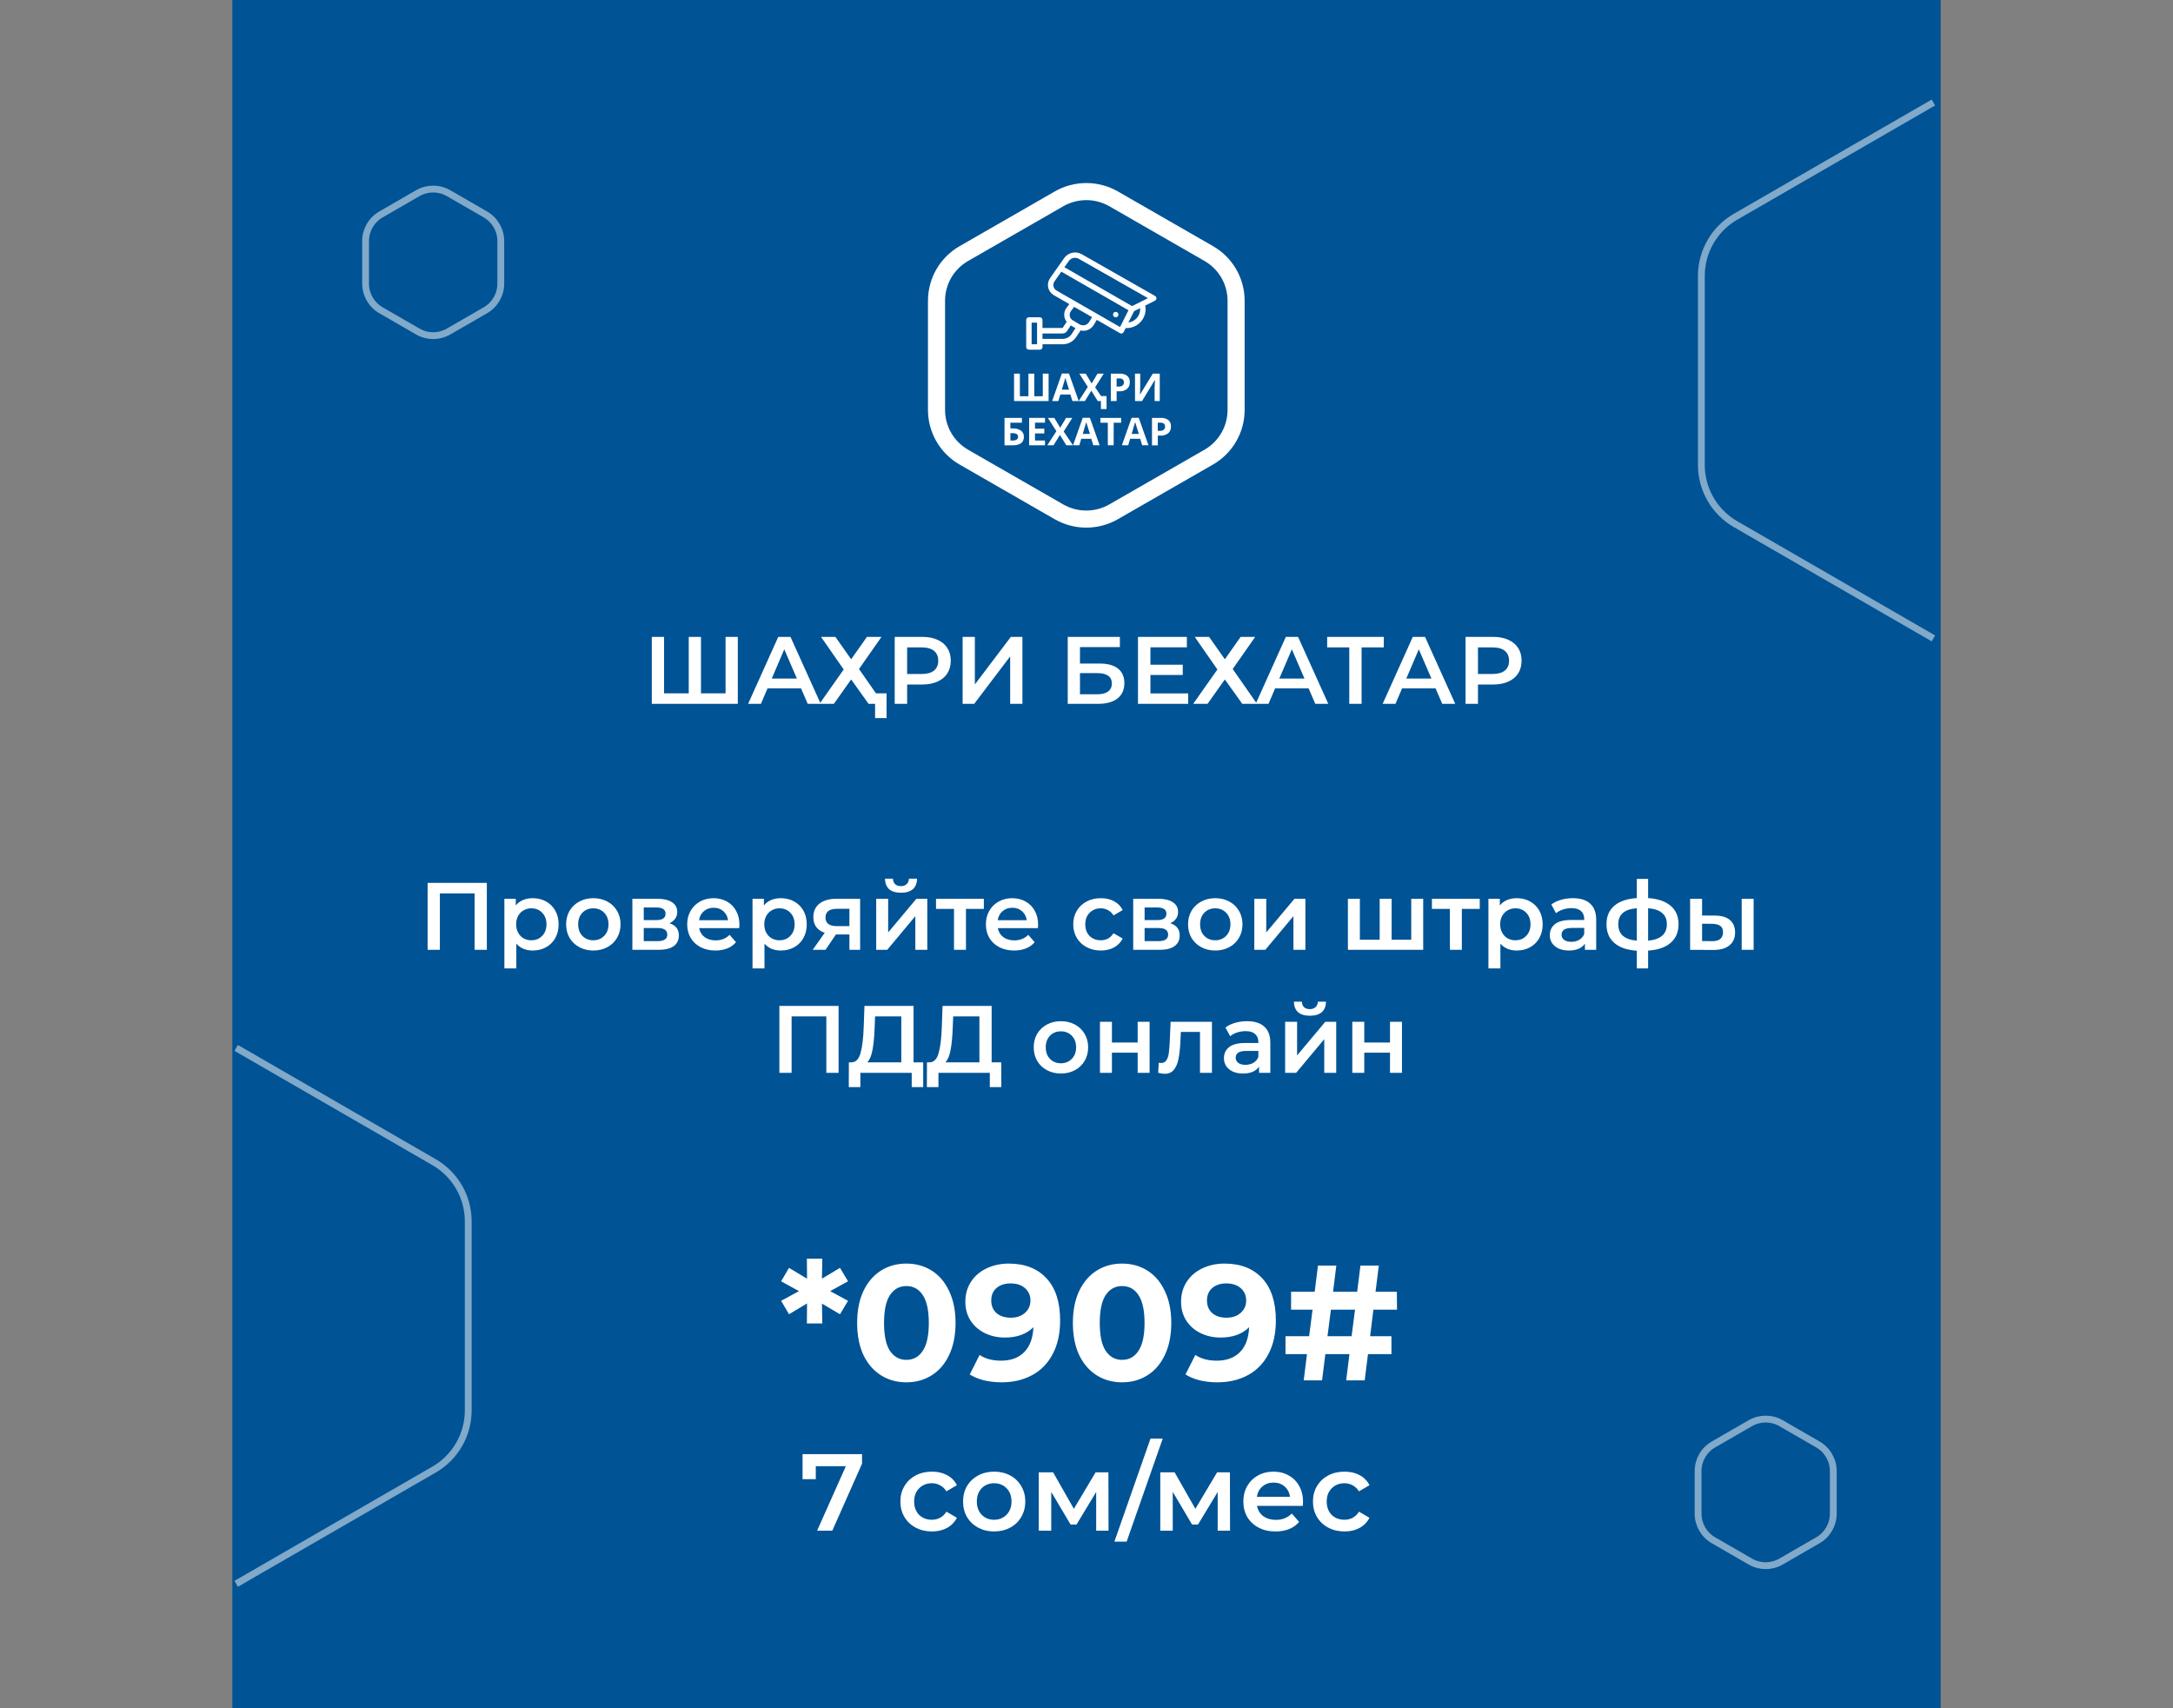 <svg width="318" height="250" viewBox="0 0 318 250" fill="none" xmlns="http://www.w3.org/2000/svg">
<rect x="0" y="0" width="318" height="250" fill="#808080" stroke="none"/>
<rect width="250" height="250" transform="translate(34)" fill="#005395"/>
<path d="M107.972 93.2V103H95.386V93.2H97.178V101.46H100.79V93.2H102.582V101.46H106.18V93.2H107.972ZM117.222 100.732H112.322L111.356 103H109.48L113.89 93.2H115.682L120.106 103H118.202L117.222 100.732ZM116.62 99.304L114.772 95.02L112.938 99.304H116.62ZM122.25 93.2L124.56 96.476L126.87 93.2H128.998L125.708 97.904L129.264 103H127.108L124.56 99.43L122.026 103H119.926L123.468 97.974L120.15 93.2H122.25ZM129.74 101.46V105.086H128.06V103H127.108V101.46H129.74ZM134.965 93.2C135.814 93.2 136.551 93.34 137.177 93.62C137.811 93.9 138.297 94.301 138.633 94.824C138.969 95.347 139.137 95.967 139.137 96.686C139.137 97.395 138.969 98.016 138.633 98.548C138.297 99.071 137.811 99.472 137.177 99.752C136.551 100.032 135.814 100.172 134.965 100.172H132.753V103H130.933V93.2H134.965ZM134.881 98.632C135.674 98.632 136.276 98.464 136.687 98.128C137.097 97.792 137.303 97.311 137.303 96.686C137.303 96.061 137.097 95.58 136.687 95.244C136.276 94.908 135.674 94.74 134.881 94.74H132.753V98.632H134.881ZM140.872 93.2H142.664V100.158L147.928 93.2H149.622V103H147.83V96.056L142.566 103H140.872V93.2ZM156.253 93.2H163.883V94.698H158.045V97.106H160.943C162.119 97.106 163.011 97.353 163.617 97.848C164.233 98.333 164.541 99.038 164.541 99.962C164.541 100.933 164.205 101.684 163.533 102.216C162.861 102.739 161.905 103 160.663 103H156.253V93.2ZM160.565 101.6C161.265 101.6 161.797 101.465 162.161 101.194C162.525 100.923 162.707 100.531 162.707 100.018C162.707 99.01 161.993 98.506 160.565 98.506H158.045V101.6H160.565ZM173.884 101.474V103H166.534V93.2H173.688V94.726H168.354V97.274H173.086V98.772H168.354V101.474H173.884ZM176.938 93.2L179.248 96.476L181.558 93.2H183.686L180.396 97.904L183.952 103H181.796L179.248 99.43L176.714 103H174.614L178.156 97.974L174.838 93.2H176.938ZM191.501 100.732H186.601L185.635 103H183.759L188.169 93.2H189.961L194.385 103H192.481L191.501 100.732ZM190.899 99.304L189.051 95.02L187.217 99.304H190.899ZM202.507 94.74H199.259V103H197.453V94.74H194.219V93.2H202.507V94.74ZM210.081 100.732H205.181L204.215 103H202.339L206.749 93.2H208.541L212.965 103H211.061L210.081 100.732ZM209.479 99.304L207.631 95.02L205.797 99.304H209.479ZM218.5 93.2C219.349 93.2 220.086 93.34 220.712 93.62C221.346 93.9 221.832 94.301 222.168 94.824C222.504 95.347 222.672 95.967 222.672 96.686C222.672 97.395 222.504 98.016 222.168 98.548C221.832 99.071 221.346 99.472 220.712 99.752C220.086 100.032 219.349 100.172 218.5 100.172H216.288V103H214.468V93.2H218.5ZM218.416 98.632C219.209 98.632 219.811 98.464 220.222 98.128C220.632 97.792 220.838 97.311 220.838 96.686C220.838 96.061 220.632 95.58 220.222 95.244C219.811 94.908 219.209 94.74 218.416 94.74H216.288V98.632H218.416Z" fill="white"/>
<path d="M137.051 44.003V59.997C137.051 61.396 137.421 62.77 138.124 63.982C138.826 65.194 139.837 66.2 141.054 66.9L154.964 74.895C156.182 75.595 157.562 75.963 158.968 75.963C160.373 75.963 161.754 75.595 162.971 74.895L176.882 66.9C178.1 66.201 179.112 65.195 179.816 63.983C180.52 62.772 180.891 61.397 180.892 59.997V44.003C180.892 42.604 180.522 41.23 179.819 40.018C179.117 38.807 178.106 37.801 176.889 37.102L162.978 29.105C161.761 28.405 160.38 28.036 158.975 28.036C157.569 28.036 156.189 28.405 154.972 29.105L141.061 37.102C139.843 37.8 138.83 38.805 138.126 40.017C137.422 41.228 137.051 42.603 137.051 44.003V44.003Z" fill="#005395" stroke="white" stroke-width="2.5" stroke-miterlimit="10"/>
<path d="M151.354 57.983H152.604V54.68H153.455V58.69H148.397V54.68H149.251V57.983H150.501V54.68H151.361L151.354 57.983Z" fill="white"/>
<path d="M156.934 58.689L156.643 57.734H155.175L154.876 58.689H153.973L155.393 54.664H156.437L157.863 58.689H156.934ZM156.439 57.022C156.17 56.159 156.016 55.669 155.984 55.556C155.951 55.443 155.924 55.353 155.91 55.286C155.85 55.526 155.676 56.105 155.389 57.022H156.439Z" fill="white"/>
<path d="M161.126 57.959H161.934V59.857H161.11V58.69H160.642L159.706 57.173L158.77 58.69H157.854L159.191 56.623L157.948 54.68H158.89L159.757 56.119L160.608 54.68H161.527L160.263 56.67L161.126 57.959Z" fill="white"/>
<path d="M165.333 55.932C165.345 56.117 165.315 56.301 165.245 56.473C165.175 56.644 165.067 56.797 164.929 56.921C164.597 57.169 164.187 57.29 163.773 57.263H163.411V58.69H162.559V54.68H163.845C164.241 54.653 164.635 54.764 164.958 54.995C165.088 55.112 165.19 55.258 165.255 55.42C165.32 55.583 165.347 55.758 165.333 55.932V55.932ZM163.406 56.571H163.688C163.896 56.586 164.103 56.531 164.277 56.416C164.343 56.361 164.395 56.292 164.429 56.214C164.463 56.135 164.477 56.05 164.472 55.965C164.478 55.884 164.467 55.803 164.439 55.726C164.411 55.65 164.367 55.581 164.309 55.524C164.16 55.417 163.977 55.367 163.794 55.382H163.406V56.571Z" fill="white"/>
<path d="M166.094 54.68H166.862V56.618L166.851 57.136L166.824 57.724H166.84L168.699 54.68H169.722V58.69H168.968V56.765C168.968 56.508 168.985 56.125 169.017 55.619H168.996L167.129 58.69H166.101L166.094 54.68Z" fill="white"/>
<path d="M147.863 62.695H148.192C148.621 62.668 149.047 62.779 149.408 63.011C149.548 63.114 149.661 63.25 149.736 63.407C149.811 63.564 149.846 63.737 149.838 63.911C149.838 64.75 149.283 65.17 148.174 65.17H147.001V61.155H149.545V61.858H147.856L147.863 62.695ZM147.863 64.468H148.149C148.369 64.484 148.589 64.436 148.783 64.33C148.849 64.283 148.903 64.22 148.938 64.146C148.973 64.073 148.989 63.992 148.983 63.911C148.989 63.832 148.973 63.754 148.937 63.683C148.901 63.613 148.847 63.554 148.779 63.513C148.56 63.414 148.32 63.372 148.08 63.391H147.863V64.468Z" fill="white"/>
<path d="M152.928 65.164H150.608V61.155H152.928V61.853H151.463V62.733H152.825V63.429H151.463V64.463H152.928V65.164Z" fill="white"/>
<path d="M157.021 65.164H156.047L155.11 63.648L154.174 65.164H153.26L154.595 63.098L153.345 61.155H154.288L155.155 62.594L156.006 61.155H156.925L155.661 63.143L157.021 65.164Z" fill="white"/>
<path d="M159.993 65.164L159.7 64.209H158.234L157.948 65.164H157.029L158.45 61.139H159.495L160.92 65.164H159.993ZM159.498 63.497C159.227 62.633 159.075 62.145 159.041 62.031C159.009 61.917 158.983 61.828 158.969 61.761C158.907 62.001 158.734 62.579 158.449 63.497H159.498Z" fill="white"/>
<path d="M162.973 65.164H162.12V61.864H161.036V61.155H164.075V61.864H162.982L162.973 65.164Z" fill="white"/>
<path d="M167.151 65.164L166.858 64.209H165.391L165.099 65.164H164.179L165.599 61.139H166.643L168.071 65.164H167.151ZM166.654 63.497C166.384 62.633 166.233 62.145 166.199 62.031C166.165 61.917 166.141 61.828 166.127 61.761C166.065 62.001 165.891 62.579 165.605 63.497H166.654Z" fill="white"/>
<path d="M171.358 62.407C171.372 62.593 171.343 62.779 171.273 62.952C171.203 63.125 171.095 63.28 170.956 63.405C170.623 63.653 170.213 63.774 169.799 63.747H169.438V65.173H168.583V61.155H169.872C170.269 61.128 170.662 61.239 170.986 61.47C171.116 61.587 171.216 61.733 171.281 61.895C171.345 62.058 171.372 62.233 171.358 62.407V62.407ZM169.431 63.045H169.711C169.919 63.061 170.126 63.006 170.3 62.891C170.366 62.836 170.419 62.767 170.453 62.689C170.487 62.61 170.502 62.525 170.497 62.439C170.503 62.358 170.492 62.277 170.463 62.201C170.435 62.125 170.39 62.056 170.332 61.998C170.184 61.892 170.002 61.841 169.819 61.856H169.431V63.045Z" fill="white"/>
<path d="M169.035 43.312L158.266 37.18C157.85 36.954 157.365 36.887 156.903 36.99C156.44 37.093 156.031 37.36 155.751 37.741L153.665 40.711C153.527 40.907 153.432 41.129 153.385 41.364C153.338 41.599 153.341 41.84 153.393 42.074C153.445 42.307 153.545 42.528 153.687 42.721C153.829 42.914 154.01 43.075 154.218 43.195L156.488 44.501L156.078 45.04C155.852 45.337 155.732 45.701 155.735 46.074C155.739 46.446 155.866 46.807 156.098 47.1L155.495 47.999H152.557V46.821C152.557 46.769 152.547 46.718 152.527 46.67C152.507 46.622 152.478 46.579 152.441 46.542C152.404 46.506 152.36 46.477 152.312 46.458C152.264 46.438 152.212 46.428 152.16 46.429H150.572C150.52 46.428 150.468 46.438 150.42 46.458C150.372 46.477 150.328 46.506 150.291 46.542C150.254 46.579 150.225 46.622 150.205 46.67C150.185 46.718 150.175 46.769 150.175 46.821V50.778C150.175 50.883 150.216 50.984 150.291 51.058C150.366 51.132 150.467 51.174 150.572 51.174H152.167C152.219 51.174 152.271 51.164 152.32 51.144C152.368 51.124 152.412 51.095 152.449 51.058C152.486 51.022 152.515 50.978 152.535 50.93C152.555 50.882 152.565 50.83 152.565 50.778V50.382H155.502C155.895 50.384 156.283 50.288 156.63 50.104C156.976 49.92 157.272 49.653 157.489 49.327L158.14 48.353C158.508 48.446 158.897 48.416 159.246 48.267C159.595 48.118 159.886 47.859 160.073 47.53L160.51 46.81L163.888 48.753C163.948 48.788 164.017 48.807 164.087 48.807C164.126 48.807 164.165 48.801 164.203 48.789C164.254 48.773 164.302 48.748 164.344 48.713C164.385 48.678 164.419 48.636 164.443 48.587L164.737 48.001C164.784 48.001 164.831 48.015 164.88 48.015C165.616 48.011 166.321 47.716 166.84 47.196C167.359 46.675 167.649 45.971 167.648 45.238C167.645 45.064 167.624 44.89 167.586 44.72L169.017 44.001C169.081 43.968 169.135 43.919 169.174 43.859C169.212 43.798 169.233 43.729 169.236 43.657C169.236 43.587 169.218 43.518 169.182 43.457C169.147 43.397 169.096 43.346 169.035 43.312V43.312ZM151.764 50.382H150.969V47.217H151.764V50.382ZM156.823 48.889C156.678 49.106 156.482 49.284 156.251 49.406C156.021 49.529 155.763 49.593 155.502 49.593H152.557V48.803H155.495C155.626 48.803 155.755 48.77 155.87 48.707C155.986 48.644 156.083 48.553 156.154 48.444L156.705 47.621L157.386 48.03L156.823 48.889ZM159.386 47.125C159.243 47.35 159.019 47.511 158.759 47.575C158.5 47.64 158.226 47.603 157.993 47.472L156.987 46.871C156.875 46.805 156.779 46.716 156.704 46.611C156.629 46.505 156.578 46.385 156.553 46.258C156.528 46.131 156.53 46 156.559 45.874C156.588 45.748 156.643 45.629 156.722 45.526L157.189 44.904L159.816 46.413L159.386 47.125ZM163.91 47.855L154.617 42.517C154.504 42.452 154.406 42.365 154.329 42.261C154.252 42.157 154.197 42.037 154.169 41.911C154.141 41.785 154.14 41.654 154.165 41.527C154.19 41.4 154.242 41.279 154.317 41.173L155.314 39.756L165.142 45.4L163.91 47.855ZM165.129 47.195L165.96 45.539L166.842 45.1C166.842 45.148 166.855 45.197 166.855 45.245C166.852 45.723 166.675 46.184 166.358 46.542C166.04 46.901 165.603 47.133 165.127 47.195H165.129ZM165.671 44.794L155.769 39.105L156.402 38.206C156.562 37.978 156.801 37.819 157.073 37.758C157.345 37.697 157.63 37.739 157.872 37.876L167.998 43.632L165.671 44.794Z" fill="white"/>
<path d="M163.279 46.429C163.498 46.429 163.676 46.252 163.676 46.034C163.676 45.815 163.498 45.638 163.279 45.638C163.059 45.638 162.881 45.815 162.881 46.034C162.881 46.252 163.059 46.429 163.279 46.429Z" fill="white"/>
<path d="M71.244 129.2V139H69.452V130.74H64.37V139H62.578V129.2H71.244ZM77.956 131.44C78.684 131.44 79.332 131.599 79.902 131.916C80.48 132.233 80.933 132.681 81.26 133.26C81.586 133.839 81.75 134.506 81.75 135.262C81.75 136.018 81.586 136.69 81.26 137.278C80.933 137.857 80.48 138.305 79.902 138.622C79.332 138.939 78.684 139.098 77.956 139.098C76.948 139.098 76.15 138.762 75.562 138.09V141.716H73.812V131.524H75.478V132.504C75.767 132.149 76.122 131.883 76.542 131.706C76.971 131.529 77.442 131.44 77.956 131.44ZM77.76 137.6C78.404 137.6 78.931 137.385 79.342 136.956C79.762 136.527 79.972 135.962 79.972 135.262C79.972 134.562 79.762 133.997 79.342 133.568C78.931 133.139 78.404 132.924 77.76 132.924C77.34 132.924 76.962 133.022 76.626 133.218C76.29 133.405 76.024 133.675 75.828 134.03C75.632 134.385 75.534 134.795 75.534 135.262C75.534 135.729 75.632 136.139 75.828 136.494C76.024 136.849 76.29 137.124 76.626 137.32C76.962 137.507 77.34 137.6 77.76 137.6ZM86.823 139.098C86.067 139.098 85.386 138.935 84.779 138.608C84.173 138.281 83.697 137.829 83.351 137.25C83.015 136.662 82.847 135.999 82.847 135.262C82.847 134.525 83.015 133.867 83.351 133.288C83.697 132.709 84.173 132.257 84.779 131.93C85.386 131.603 86.067 131.44 86.823 131.44C87.589 131.44 88.275 131.603 88.881 131.93C89.488 132.257 89.959 132.709 90.295 133.288C90.641 133.867 90.813 134.525 90.813 135.262C90.813 135.999 90.641 136.662 90.295 137.25C89.959 137.829 89.488 138.281 88.881 138.608C88.275 138.935 87.589 139.098 86.823 139.098ZM86.823 137.6C87.467 137.6 87.999 137.385 88.419 136.956C88.839 136.527 89.049 135.962 89.049 135.262C89.049 134.562 88.839 133.997 88.419 133.568C87.999 133.139 87.467 132.924 86.823 132.924C86.179 132.924 85.647 133.139 85.227 133.568C84.817 133.997 84.611 134.562 84.611 135.262C84.611 135.962 84.817 136.527 85.227 136.956C85.647 137.385 86.179 137.6 86.823 137.6ZM97.96 135.108C98.884 135.388 99.346 135.985 99.346 136.9C99.346 137.572 99.094 138.09 98.59 138.454C98.086 138.818 97.34 139 96.35 139H92.542V131.524H96.196C97.111 131.524 97.825 131.692 98.338 132.028C98.852 132.364 99.108 132.84 99.108 133.456C99.108 133.839 99.005 134.17 98.8 134.45C98.604 134.73 98.324 134.949 97.96 135.108ZM94.208 134.646H96.042C96.948 134.646 97.4 134.333 97.4 133.708C97.4 133.101 96.948 132.798 96.042 132.798H94.208V134.646ZM96.21 137.726C97.171 137.726 97.652 137.413 97.652 136.788C97.652 136.461 97.54 136.219 97.316 136.06C97.092 135.892 96.742 135.808 96.266 135.808H94.208V137.726H96.21ZM108.21 135.304C108.21 135.425 108.201 135.598 108.182 135.822H102.316C102.419 136.373 102.685 136.811 103.114 137.138C103.553 137.455 104.094 137.614 104.738 137.614C105.56 137.614 106.236 137.343 106.768 136.802L107.706 137.88C107.37 138.281 106.946 138.585 106.432 138.79C105.919 138.995 105.34 139.098 104.696 139.098C103.875 139.098 103.152 138.935 102.526 138.608C101.901 138.281 101.416 137.829 101.07 137.25C100.734 136.662 100.566 135.999 100.566 135.262C100.566 134.534 100.73 133.881 101.056 133.302C101.392 132.714 101.854 132.257 102.442 131.93C103.03 131.603 103.693 131.44 104.43 131.44C105.158 131.44 105.807 131.603 106.376 131.93C106.955 132.247 107.403 132.7 107.72 133.288C108.047 133.867 108.21 134.539 108.21 135.304ZM104.43 132.84C103.87 132.84 103.394 133.008 103.002 133.344C102.62 133.671 102.386 134.109 102.302 134.66H106.544C106.47 134.119 106.241 133.68 105.858 133.344C105.476 133.008 105 132.84 104.43 132.84ZM114.268 131.44C114.996 131.44 115.645 131.599 116.214 131.916C116.793 132.233 117.246 132.681 117.572 133.26C117.899 133.839 118.062 134.506 118.062 135.262C118.062 136.018 117.899 136.69 117.572 137.278C117.246 137.857 116.793 138.305 116.214 138.622C115.645 138.939 114.996 139.098 114.268 139.098C113.26 139.098 112.462 138.762 111.874 138.09V141.716H110.124V131.524H111.79V132.504C112.08 132.149 112.434 131.883 112.854 131.706C113.284 131.529 113.755 131.44 114.268 131.44ZM114.072 137.6C114.716 137.6 115.244 137.385 115.654 136.956C116.074 136.527 116.284 135.962 116.284 135.262C116.284 134.562 116.074 133.997 115.654 133.568C115.244 133.139 114.716 132.924 114.072 132.924C113.652 132.924 113.274 133.022 112.938 133.218C112.602 133.405 112.336 133.675 112.14 134.03C111.944 134.385 111.846 134.795 111.846 135.262C111.846 135.729 111.944 136.139 112.14 136.494C112.336 136.849 112.602 137.124 112.938 137.32C113.274 137.507 113.652 137.6 114.072 137.6ZM125.872 131.524V139H124.304V136.746H122.33L120.804 139H118.928L120.692 136.508C120.151 136.321 119.735 136.037 119.446 135.654C119.166 135.262 119.026 134.781 119.026 134.212C119.026 133.353 119.329 132.691 119.936 132.224C120.543 131.757 121.378 131.524 122.442 131.524H125.872ZM122.498 132.994C121.369 132.994 120.804 133.419 120.804 134.268C120.804 135.108 121.35 135.528 122.442 135.528H124.304V132.994H122.498ZM128.226 131.524H129.976V136.452L134.106 131.524H135.702V139H133.952V134.072L129.836 139H128.226V131.524ZM131.852 130.642C131.096 130.642 130.517 130.469 130.116 130.124C129.724 129.769 129.523 129.256 129.514 128.584H130.676C130.685 128.92 130.788 129.186 130.984 129.382C131.189 129.578 131.474 129.676 131.838 129.676C132.192 129.676 132.472 129.578 132.678 129.382C132.892 129.186 133.004 128.92 133.014 128.584H134.204C134.194 129.256 133.989 129.769 133.588 130.124C133.186 130.469 132.608 130.642 131.852 130.642ZM143.978 133.008H141.36V139H139.61V133.008H136.978V131.524H143.978V133.008ZM151.919 135.304C151.919 135.425 151.91 135.598 151.891 135.822H146.025C146.128 136.373 146.394 136.811 146.823 137.138C147.262 137.455 147.803 137.614 148.447 137.614C149.268 137.614 149.945 137.343 150.477 136.802L151.415 137.88C151.079 138.281 150.654 138.585 150.141 138.79C149.628 138.995 149.049 139.098 148.405 139.098C147.584 139.098 146.86 138.935 146.235 138.608C145.61 138.281 145.124 137.829 144.779 137.25C144.443 136.662 144.275 135.999 144.275 135.262C144.275 134.534 144.438 133.881 144.765 133.302C145.101 132.714 145.563 132.257 146.151 131.93C146.739 131.603 147.402 131.44 148.139 131.44C148.867 131.44 149.516 131.603 150.085 131.93C150.664 132.247 151.112 132.7 151.429 133.288C151.756 133.867 151.919 134.539 151.919 135.304ZM148.139 132.84C147.579 132.84 147.103 133.008 146.711 133.344C146.328 133.671 146.095 134.109 146.011 134.66H150.253C150.178 134.119 149.95 133.68 149.567 133.344C149.184 133.008 148.708 132.84 148.139 132.84ZM161.104 139.098C160.33 139.098 159.634 138.935 159.018 138.608C158.402 138.281 157.922 137.829 157.576 137.25C157.231 136.662 157.058 135.999 157.058 135.262C157.058 134.525 157.231 133.867 157.576 133.288C157.922 132.709 158.398 132.257 159.004 131.93C159.62 131.603 160.32 131.44 161.104 131.44C161.842 131.44 162.486 131.589 163.036 131.888C163.596 132.187 164.016 132.616 164.296 133.176L162.952 133.96C162.738 133.615 162.467 133.358 162.14 133.19C161.823 133.013 161.473 132.924 161.09 132.924C160.437 132.924 159.896 133.139 159.466 133.568C159.037 133.988 158.822 134.553 158.822 135.262C158.822 135.971 159.032 136.541 159.452 136.97C159.882 137.39 160.428 137.6 161.09 137.6C161.473 137.6 161.823 137.516 162.14 137.348C162.467 137.171 162.738 136.909 162.952 136.564L164.296 137.348C164.007 137.908 163.582 138.342 163.022 138.65C162.472 138.949 161.832 139.098 161.104 139.098ZM171.255 135.108C172.179 135.388 172.641 135.985 172.641 136.9C172.641 137.572 172.389 138.09 171.885 138.454C171.381 138.818 170.634 139 169.645 139H165.837V131.524H169.491C170.406 131.524 171.12 131.692 171.633 132.028C172.146 132.364 172.403 132.84 172.403 133.456C172.403 133.839 172.3 134.17 172.095 134.45C171.899 134.73 171.619 134.949 171.255 135.108ZM167.503 134.646H169.337C170.242 134.646 170.695 134.333 170.695 133.708C170.695 133.101 170.242 132.798 169.337 132.798H167.503V134.646ZM169.505 137.726C170.466 137.726 170.947 137.413 170.947 136.788C170.947 136.461 170.835 136.219 170.611 136.06C170.387 135.892 170.037 135.808 169.561 135.808H167.503V137.726H169.505ZM177.837 139.098C177.081 139.098 176.4 138.935 175.793 138.608C175.186 138.281 174.71 137.829 174.365 137.25C174.029 136.662 173.861 135.999 173.861 135.262C173.861 134.525 174.029 133.867 174.365 133.288C174.71 132.709 175.186 132.257 175.793 131.93C176.4 131.603 177.081 131.44 177.837 131.44C178.602 131.44 179.288 131.603 179.895 131.93C180.502 132.257 180.973 132.709 181.309 133.288C181.654 133.867 181.827 134.525 181.827 135.262C181.827 135.999 181.654 136.662 181.309 137.25C180.973 137.829 180.502 138.281 179.895 138.608C179.288 138.935 178.602 139.098 177.837 139.098ZM177.837 137.6C178.481 137.6 179.013 137.385 179.433 136.956C179.853 136.527 180.063 135.962 180.063 135.262C180.063 134.562 179.853 133.997 179.433 133.568C179.013 133.139 178.481 132.924 177.837 132.924C177.193 132.924 176.661 133.139 176.241 133.568C175.83 133.997 175.625 134.562 175.625 135.262C175.625 135.962 175.83 136.527 176.241 136.956C176.661 137.385 177.193 137.6 177.837 137.6ZM183.556 131.524H185.306V136.452L189.436 131.524H191.032V139H189.282V134.072L185.166 139H183.556V131.524ZM208.273 131.524V139H197.255V131.524H199.005V137.516H201.903V131.524H203.653V137.516H206.523V131.524H208.273ZM216.548 133.008H213.93V139H212.18V133.008H209.548V131.524H216.548V133.008ZM221.962 131.44C222.69 131.44 223.338 131.599 223.908 131.916C224.486 132.233 224.939 132.681 225.266 133.26C225.592 133.839 225.756 134.506 225.756 135.262C225.756 136.018 225.592 136.69 225.266 137.278C224.939 137.857 224.486 138.305 223.908 138.622C223.338 138.939 222.69 139.098 221.962 139.098C220.954 139.098 220.156 138.762 219.568 138.09V141.716H217.818V131.524H219.484V132.504C219.773 132.149 220.128 131.883 220.548 131.706C220.977 131.529 221.448 131.44 221.962 131.44ZM221.766 137.6C222.41 137.6 222.937 137.385 223.348 136.956C223.768 136.527 223.978 135.962 223.978 135.262C223.978 134.562 223.768 133.997 223.348 133.568C222.937 133.139 222.41 132.924 221.766 132.924C221.346 132.924 220.968 133.022 220.632 133.218C220.296 133.405 220.03 133.675 219.834 134.03C219.638 134.385 219.54 134.795 219.54 135.262C219.54 135.729 219.638 136.139 219.834 136.494C220.03 136.849 220.296 137.124 220.632 137.32C220.968 137.507 221.346 137.6 221.766 137.6ZM230.188 131.44C231.289 131.44 232.129 131.706 232.708 132.238C233.296 132.761 233.59 133.554 233.59 134.618V139H231.938V138.09C231.723 138.417 231.415 138.669 231.014 138.846C230.622 139.014 230.146 139.098 229.586 139.098C229.026 139.098 228.536 139.005 228.116 138.818C227.696 138.622 227.369 138.356 227.136 138.02C226.912 137.675 226.8 137.287 226.8 136.858C226.8 136.186 227.047 135.649 227.542 135.248C228.046 134.837 228.834 134.632 229.908 134.632H231.84V134.52C231.84 133.997 231.681 133.596 231.364 133.316C231.056 133.036 230.594 132.896 229.978 132.896C229.558 132.896 229.142 132.961 228.732 133.092C228.33 133.223 227.99 133.405 227.71 133.638L227.024 132.364C227.416 132.065 227.887 131.837 228.438 131.678C228.988 131.519 229.572 131.44 230.188 131.44ZM229.95 137.824C230.388 137.824 230.776 137.726 231.112 137.53C231.457 137.325 231.7 137.035 231.84 136.662V135.794H230.034C229.026 135.794 228.522 136.125 228.522 136.788C228.522 137.105 228.648 137.357 228.9 137.544C229.152 137.731 229.502 137.824 229.95 137.824ZM245.639 135.248C245.639 136.405 245.252 137.315 244.477 137.978C243.712 138.641 242.615 139.019 241.187 139.112V141.716H239.535V139.126C238.107 139.033 237.01 138.655 236.245 137.992C235.48 137.329 235.097 136.415 235.097 135.248C235.097 134.091 235.48 133.19 236.245 132.546C237.01 131.893 238.107 131.519 239.535 131.426V128.612H241.187V131.426C242.615 131.519 243.712 131.893 244.477 132.546C245.252 133.199 245.639 134.1 245.639 135.248ZM236.819 135.248C236.819 135.967 237.038 136.527 237.477 136.928C237.925 137.329 238.611 137.572 239.535 137.656V132.91C238.611 132.985 237.925 133.218 237.477 133.61C237.038 134.002 236.819 134.548 236.819 135.248ZM241.187 137.656C243.016 137.488 243.931 136.685 243.931 135.248C243.931 134.539 243.702 133.993 243.245 133.61C242.797 133.218 242.111 132.985 241.187 132.91V137.656ZM250.975 133.988C251.927 133.988 252.655 134.203 253.159 134.632C253.663 135.061 253.915 135.668 253.915 136.452C253.915 137.273 253.635 137.908 253.075 138.356C252.525 138.804 251.741 139.023 250.723 139.014L247.335 139V131.524H249.085V133.974L250.975 133.988ZM254.881 131.524H256.631V139H254.881V131.524ZM250.569 137.726C251.083 137.735 251.475 137.628 251.745 137.404C252.016 137.18 252.151 136.853 252.151 136.424C252.151 136.004 252.021 135.696 251.759 135.5C251.498 135.304 251.101 135.201 250.569 135.192L249.085 135.178V137.712L250.569 137.726ZM122.719 147.2V157H120.927V148.74H115.845V157H114.053V147.2H122.719ZM135.103 155.46V159.086H133.423V157H125.905V159.086H124.211L124.225 155.46H124.645C125.261 155.432 125.69 154.979 125.933 154.102C126.185 153.215 126.339 151.951 126.395 150.308L126.507 147.2H133.689V155.46H135.103ZM127.991 150.476C127.944 151.745 127.841 152.805 127.683 153.654C127.524 154.494 127.272 155.096 126.927 155.46H131.897V148.74H128.061L127.991 150.476ZM146.532 155.46V159.086H144.852V157H137.334V159.086H135.64L135.654 155.46H136.074C136.69 155.432 137.12 154.979 137.362 154.102C137.614 153.215 137.768 151.951 137.824 150.308L137.936 147.2H145.118V155.46H146.532ZM139.42 150.476C139.374 151.745 139.271 152.805 139.112 153.654C138.954 154.494 138.702 155.096 138.356 155.46H143.326V148.74H139.49L139.42 150.476ZM155.251 157.098C154.495 157.098 153.814 156.935 153.207 156.608C152.6 156.281 152.124 155.829 151.779 155.25C151.443 154.662 151.275 153.999 151.275 153.262C151.275 152.525 151.443 151.867 151.779 151.288C152.124 150.709 152.6 150.257 153.207 149.93C153.814 149.603 154.495 149.44 155.251 149.44C156.016 149.44 156.702 149.603 157.309 149.93C157.916 150.257 158.387 150.709 158.723 151.288C159.068 151.867 159.241 152.525 159.241 153.262C159.241 153.999 159.068 154.662 158.723 155.25C158.387 155.829 157.916 156.281 157.309 156.608C156.702 156.935 156.016 157.098 155.251 157.098ZM155.251 155.6C155.895 155.6 156.427 155.385 156.847 154.956C157.267 154.527 157.477 153.962 157.477 153.262C157.477 152.562 157.267 151.997 156.847 151.568C156.427 151.139 155.895 150.924 155.251 150.924C154.607 150.924 154.075 151.139 153.655 151.568C153.244 151.997 153.039 152.562 153.039 153.262C153.039 153.962 153.244 154.527 153.655 154.956C154.075 155.385 154.607 155.6 155.251 155.6ZM160.97 149.524H162.72V152.562H166.486V149.524H168.236V157H166.486V154.046H162.72V157H160.97V149.524ZM177.357 149.524V157H175.607V151.008H172.807L172.737 152.492C172.691 153.481 172.597 154.312 172.457 154.984C172.327 155.647 172.098 156.174 171.771 156.566C171.454 156.949 171.015 157.14 170.455 157.14C170.194 157.14 169.872 157.089 169.489 156.986L169.573 155.516C169.704 155.544 169.816 155.558 169.909 155.558C170.264 155.558 170.53 155.418 170.707 155.138C170.885 154.849 170.997 154.508 171.043 154.116C171.099 153.715 171.146 153.145 171.183 152.408L171.309 149.524H177.357ZM182.5 149.44C183.601 149.44 184.441 149.706 185.02 150.238C185.608 150.761 185.902 151.554 185.902 152.618V157H184.25V156.09C184.035 156.417 183.727 156.669 183.326 156.846C182.934 157.014 182.458 157.098 181.898 157.098C181.338 157.098 180.848 157.005 180.428 156.818C180.008 156.622 179.681 156.356 179.448 156.02C179.224 155.675 179.112 155.287 179.112 154.858C179.112 154.186 179.359 153.649 179.854 153.248C180.358 152.837 181.147 152.632 182.22 152.632H184.152V152.52C184.152 151.997 183.993 151.596 183.676 151.316C183.368 151.036 182.906 150.896 182.29 150.896C181.87 150.896 181.455 150.961 181.044 151.092C180.643 151.223 180.302 151.405 180.022 151.638L179.336 150.364C179.728 150.065 180.199 149.837 180.75 149.678C181.301 149.519 181.884 149.44 182.5 149.44ZM182.262 155.824C182.701 155.824 183.088 155.726 183.424 155.53C183.769 155.325 184.012 155.035 184.152 154.662V153.794H182.346C181.338 153.794 180.834 154.125 180.834 154.788C180.834 155.105 180.96 155.357 181.212 155.544C181.464 155.731 181.814 155.824 182.262 155.824ZM188.068 149.524H189.818V154.452L193.948 149.524H195.544V157H193.794V152.072L189.678 157H188.068V149.524ZM191.694 148.642C190.938 148.642 190.359 148.469 189.958 148.124C189.566 147.769 189.365 147.256 189.356 146.584H190.518C190.527 146.92 190.63 147.186 190.826 147.382C191.031 147.578 191.316 147.676 191.68 147.676C192.034 147.676 192.314 147.578 192.52 147.382C192.734 147.186 192.846 146.92 192.856 146.584H194.046C194.036 147.256 193.831 147.769 193.43 148.124C193.028 148.469 192.45 148.642 191.694 148.642ZM197.898 149.524H199.648V152.562H203.414V149.524H205.164V157H203.414V154.046H199.648V157H197.898V149.524Z" fill="white"/>
<path d="M126.152 212.8V214.192L121.8 224H119.576L123.784 214.56H119.384V216.464H117.448V212.8H126.152ZM136.388 224.112C135.503 224.112 134.708 223.925 134.004 223.552C133.3 223.179 132.751 222.661 132.356 222C131.962 221.328 131.764 220.571 131.764 219.728C131.764 218.885 131.962 218.133 132.356 217.472C132.751 216.811 133.295 216.293 133.988 215.92C134.692 215.547 135.492 215.36 136.388 215.36C137.231 215.36 137.967 215.531 138.596 215.872C139.236 216.213 139.716 216.704 140.036 217.344L138.5 218.24C138.255 217.845 137.946 217.552 137.572 217.36C137.21 217.157 136.81 217.056 136.372 217.056C135.626 217.056 135.007 217.301 134.516 217.792C134.026 218.272 133.78 218.917 133.78 219.728C133.78 220.539 134.02 221.189 134.5 221.68C134.991 222.16 135.615 222.4 136.372 222.4C136.81 222.4 137.21 222.304 137.572 222.112C137.946 221.909 138.255 221.611 138.5 221.216L140.036 222.112C139.706 222.752 139.22 223.248 138.58 223.6C137.951 223.941 137.22 224.112 136.388 224.112ZM145.48 224.112C144.616 224.112 143.837 223.925 143.144 223.552C142.451 223.179 141.907 222.661 141.512 222C141.128 221.328 140.936 220.571 140.936 219.728C140.936 218.885 141.128 218.133 141.512 217.472C141.907 216.811 142.451 216.293 143.144 215.92C143.837 215.547 144.616 215.36 145.48 215.36C146.355 215.36 147.139 215.547 147.832 215.92C148.525 216.293 149.064 216.811 149.448 217.472C149.843 218.133 150.04 218.885 150.04 219.728C150.04 220.571 149.843 221.328 149.448 222C149.064 222.661 148.525 223.179 147.832 223.552C147.139 223.925 146.355 224.112 145.48 224.112ZM145.48 222.4C146.216 222.4 146.824 222.155 147.304 221.664C147.784 221.173 148.024 220.528 148.024 219.728C148.024 218.928 147.784 218.283 147.304 217.792C146.824 217.301 146.216 217.056 145.48 217.056C144.744 217.056 144.136 217.301 143.656 217.792C143.187 218.283 142.952 218.928 142.952 219.728C142.952 220.528 143.187 221.173 143.656 221.664C144.136 222.155 144.744 222.4 145.48 222.4ZM160.416 224V218.336L157.536 223.104H156.672L153.84 218.32V224H152.016V215.456H154.112L157.152 220.8L160.336 215.456H162.208L162.224 224H160.416ZM168.363 210.528H170.155L164.875 225.6H163.082L168.363 210.528ZM178.197 224V218.336L175.317 223.104H174.453L171.621 218.32V224H169.797V215.456H171.893L174.933 220.8L178.117 215.456H179.989L180.005 224H178.197ZM190.688 219.776C190.688 219.915 190.677 220.112 190.656 220.368H183.952C184.069 220.997 184.373 221.499 184.864 221.872C185.365 222.235 185.984 222.416 186.72 222.416C187.658 222.416 188.432 222.107 189.04 221.488L190.112 222.72C189.728 223.179 189.242 223.525 188.656 223.76C188.069 223.995 187.408 224.112 186.672 224.112C185.733 224.112 184.906 223.925 184.192 223.552C183.477 223.179 182.922 222.661 182.528 222C182.144 221.328 181.952 220.571 181.952 219.728C181.952 218.896 182.138 218.149 182.512 217.488C182.896 216.816 183.424 216.293 184.096 215.92C184.768 215.547 185.525 215.36 186.368 215.36C187.2 215.36 187.941 215.547 188.592 215.92C189.253 216.283 189.765 216.8 190.128 217.472C190.501 218.133 190.688 218.901 190.688 219.776ZM186.368 216.96C185.728 216.96 185.184 217.152 184.736 217.536C184.298 217.909 184.032 218.411 183.936 219.04H188.784C188.698 218.421 188.437 217.92 188 217.536C187.562 217.152 187.018 216.96 186.368 216.96ZM196.763 224.112C195.878 224.112 195.083 223.925 194.379 223.552C193.675 223.179 193.126 222.661 192.731 222C192.337 221.328 192.139 220.571 192.139 219.728C192.139 218.885 192.337 218.133 192.731 217.472C193.126 216.811 193.67 216.293 194.363 215.92C195.067 215.547 195.867 215.36 196.763 215.36C197.606 215.36 198.342 215.531 198.971 215.872C199.611 216.213 200.091 216.704 200.411 217.344L198.875 218.24C198.63 217.845 198.321 217.552 197.947 217.36C197.585 217.157 197.185 217.056 196.747 217.056C196.001 217.056 195.382 217.301 194.891 217.792C194.401 218.272 194.155 218.917 194.155 219.728C194.155 220.539 194.395 221.189 194.875 221.68C195.366 222.16 195.99 222.4 196.747 222.4C197.185 222.4 197.585 222.304 197.947 222.112C198.321 221.909 198.63 221.611 198.875 221.216L200.411 222.112C200.081 222.752 199.595 223.248 198.955 223.6C198.326 223.941 197.595 224.112 196.763 224.112Z" fill="white"/>
<path d="M121.488 188.944L124.104 190.36L122.928 192.328L120.288 190.768L120.336 193.672H118.08L118.104 190.744L115.464 192.328L114.312 190.36L116.928 188.944L114.312 187.504L115.464 185.536L118.104 187.12L118.08 184.192H120.336L120.288 187.12L122.928 185.536L124.104 187.504L121.488 188.944ZM132.636 202.288C131.244 202.288 130.004 201.944 128.916 201.256C127.828 200.568 126.972 199.576 126.348 198.28C125.74 196.968 125.436 195.408 125.436 193.6C125.436 191.792 125.74 190.24 126.348 188.944C126.972 187.632 127.828 186.632 128.916 185.944C130.004 185.256 131.244 184.912 132.636 184.912C134.028 184.912 135.268 185.256 136.356 185.944C137.444 186.632 138.292 187.632 138.9 188.944C139.524 190.24 139.836 191.792 139.836 193.6C139.836 195.408 139.524 196.968 138.9 198.28C138.292 199.576 137.444 200.568 136.356 201.256C135.268 201.944 134.028 202.288 132.636 202.288ZM132.636 199C133.66 199 134.46 198.56 135.036 197.68C135.628 196.8 135.924 195.44 135.924 193.6C135.924 191.76 135.628 190.4 135.036 189.52C134.46 188.64 133.66 188.2 132.636 188.2C131.628 188.2 130.828 188.64 130.236 189.52C129.66 190.4 129.372 191.76 129.372 193.6C129.372 195.44 129.66 196.8 130.236 197.68C130.828 198.56 131.628 199 132.636 199ZM147.629 184.912C149.981 184.912 151.821 185.632 153.149 187.072C154.477 188.496 155.141 190.552 155.141 193.24C155.141 195.144 154.781 196.776 154.061 198.136C153.357 199.496 152.357 200.528 151.061 201.232C149.765 201.936 148.269 202.288 146.573 202.288C145.677 202.288 144.821 202.192 144.005 202C143.189 201.792 142.493 201.504 141.917 201.136L143.357 198.28C144.173 198.84 145.221 199.12 146.501 199.12C147.925 199.12 149.053 198.704 149.885 197.872C150.717 197.024 151.165 195.808 151.229 194.224C150.221 195.232 148.829 195.736 147.053 195.736C145.981 195.736 145.005 195.52 144.125 195.088C143.245 194.656 142.549 194.048 142.037 193.264C141.525 192.464 141.269 191.544 141.269 190.504C141.269 189.384 141.549 188.4 142.109 187.552C142.669 186.704 143.429 186.056 144.389 185.608C145.365 185.144 146.445 184.912 147.629 184.912ZM147.917 192.832C148.765 192.832 149.453 192.6 149.981 192.136C150.525 191.656 150.797 191.048 150.797 190.312C150.797 189.576 150.533 188.976 150.005 188.512C149.493 188.048 148.781 187.816 147.869 187.816C147.037 187.816 146.357 188.04 145.829 188.488C145.317 188.936 145.061 189.544 145.061 190.312C145.061 191.08 145.317 191.696 145.829 192.16C146.357 192.608 147.053 192.832 147.917 192.832ZM164.206 202.288C162.814 202.288 161.574 201.944 160.486 201.256C159.398 200.568 158.542 199.576 157.918 198.28C157.31 196.968 157.006 195.408 157.006 193.6C157.006 191.792 157.31 190.24 157.918 188.944C158.542 187.632 159.398 186.632 160.486 185.944C161.574 185.256 162.814 184.912 164.206 184.912C165.598 184.912 166.838 185.256 167.926 185.944C169.014 186.632 169.862 187.632 170.47 188.944C171.094 190.24 171.406 191.792 171.406 193.6C171.406 195.408 171.094 196.968 170.47 198.28C169.862 199.576 169.014 200.568 167.926 201.256C166.838 201.944 165.598 202.288 164.206 202.288ZM164.206 199C165.23 199 166.03 198.56 166.606 197.68C167.198 196.8 167.494 195.44 167.494 193.6C167.494 191.76 167.198 190.4 166.606 189.52C166.03 188.64 165.23 188.2 164.206 188.2C163.198 188.2 162.398 188.64 161.806 189.52C161.23 190.4 160.942 191.76 160.942 193.6C160.942 195.44 161.23 196.8 161.806 197.68C162.398 198.56 163.198 199 164.206 199ZM179.199 184.912C181.551 184.912 183.391 185.632 184.719 187.072C186.047 188.496 186.711 190.552 186.711 193.24C186.711 195.144 186.351 196.776 185.631 198.136C184.927 199.496 183.927 200.528 182.631 201.232C181.335 201.936 179.839 202.288 178.143 202.288C177.247 202.288 176.391 202.192 175.575 202C174.759 201.792 174.063 201.504 173.487 201.136L174.927 198.28C175.743 198.84 176.791 199.12 178.071 199.12C179.495 199.12 180.623 198.704 181.455 197.872C182.287 197.024 182.735 195.808 182.799 194.224C181.791 195.232 180.399 195.736 178.623 195.736C177.551 195.736 176.575 195.52 175.695 195.088C174.815 194.656 174.119 194.048 173.607 193.264C173.095 192.464 172.839 191.544 172.839 190.504C172.839 189.384 173.119 188.4 173.679 187.552C174.239 186.704 174.999 186.056 175.959 185.608C176.935 185.144 178.015 184.912 179.199 184.912ZM179.487 192.832C180.335 192.832 181.023 192.6 181.551 192.136C182.095 191.656 182.367 191.048 182.367 190.312C182.367 189.576 182.103 188.976 181.575 188.512C181.063 188.048 180.351 187.816 179.439 187.816C178.607 187.816 177.927 188.04 177.399 188.488C176.887 188.936 176.631 189.544 176.631 190.312C176.631 191.08 176.887 191.696 177.399 192.16C177.927 192.608 178.623 192.832 179.487 192.832ZM200.505 195.544H203.625V198.16H200.193L199.713 202H197.001L197.481 198.16H193.953L193.473 202H190.785L191.265 198.16H188.121V195.544H191.577L192.081 191.656H188.937V189.04H192.393L192.873 185.2H195.561L195.081 189.04H198.609L199.089 185.2H201.777L201.297 189.04H204.417L204.441 191.656H200.985L200.505 195.544ZM197.793 195.544L198.297 191.656H194.769L194.265 195.544H197.793Z" fill="white"/>
<path d="M53.5 41.506L53.5 35.279C53.5 33.671 54.358 32.186 55.75 31.382L61.142 28.269C62.535 27.465 64.25 27.465 65.642 28.269L71.035 31.382C72.427 32.186 73.285 33.671 73.285 35.279L73.285 41.505C73.285 43.113 72.427 44.599 71.035 45.403L65.642 48.516C64.25 49.32 62.535 49.32 61.142 48.516L55.75 45.403C54.358 44.599 53.5 43.113 53.5 41.506Z" stroke="white" stroke-opacity="0.5"/>
<path d="M248.5 221.506L248.5 215.279C248.5 213.671 249.358 212.186 250.75 211.382L256.142 208.269C257.535 207.465 259.25 207.465 260.642 208.269L266.035 211.382C267.427 212.186 268.285 213.671 268.285 215.279L268.285 221.506C268.285 223.113 267.427 224.599 266.035 225.403L260.642 228.516C259.25 229.32 257.535 229.32 256.142 228.516L250.75 225.403C249.358 224.599 248.5 223.113 248.5 221.506Z" stroke="white" stroke-opacity="0.5"/>
<path d="M34.564 153.352L63.522 170.071C66.616 171.858 68.522 175.159 68.522 178.732L68.522 206.396C68.522 209.969 66.616 213.27 63.522 215.056L34.564 231.775" stroke="white" stroke-opacity="0.5"/>
<path d="M282.937 93.423L253.979 76.704C250.885 74.918 248.979 71.616 248.979 68.044L248.979 40.379C248.979 36.807 250.885 33.505 253.979 31.719L282.937 15" stroke="white" stroke-opacity="0.5"/>
</svg>

